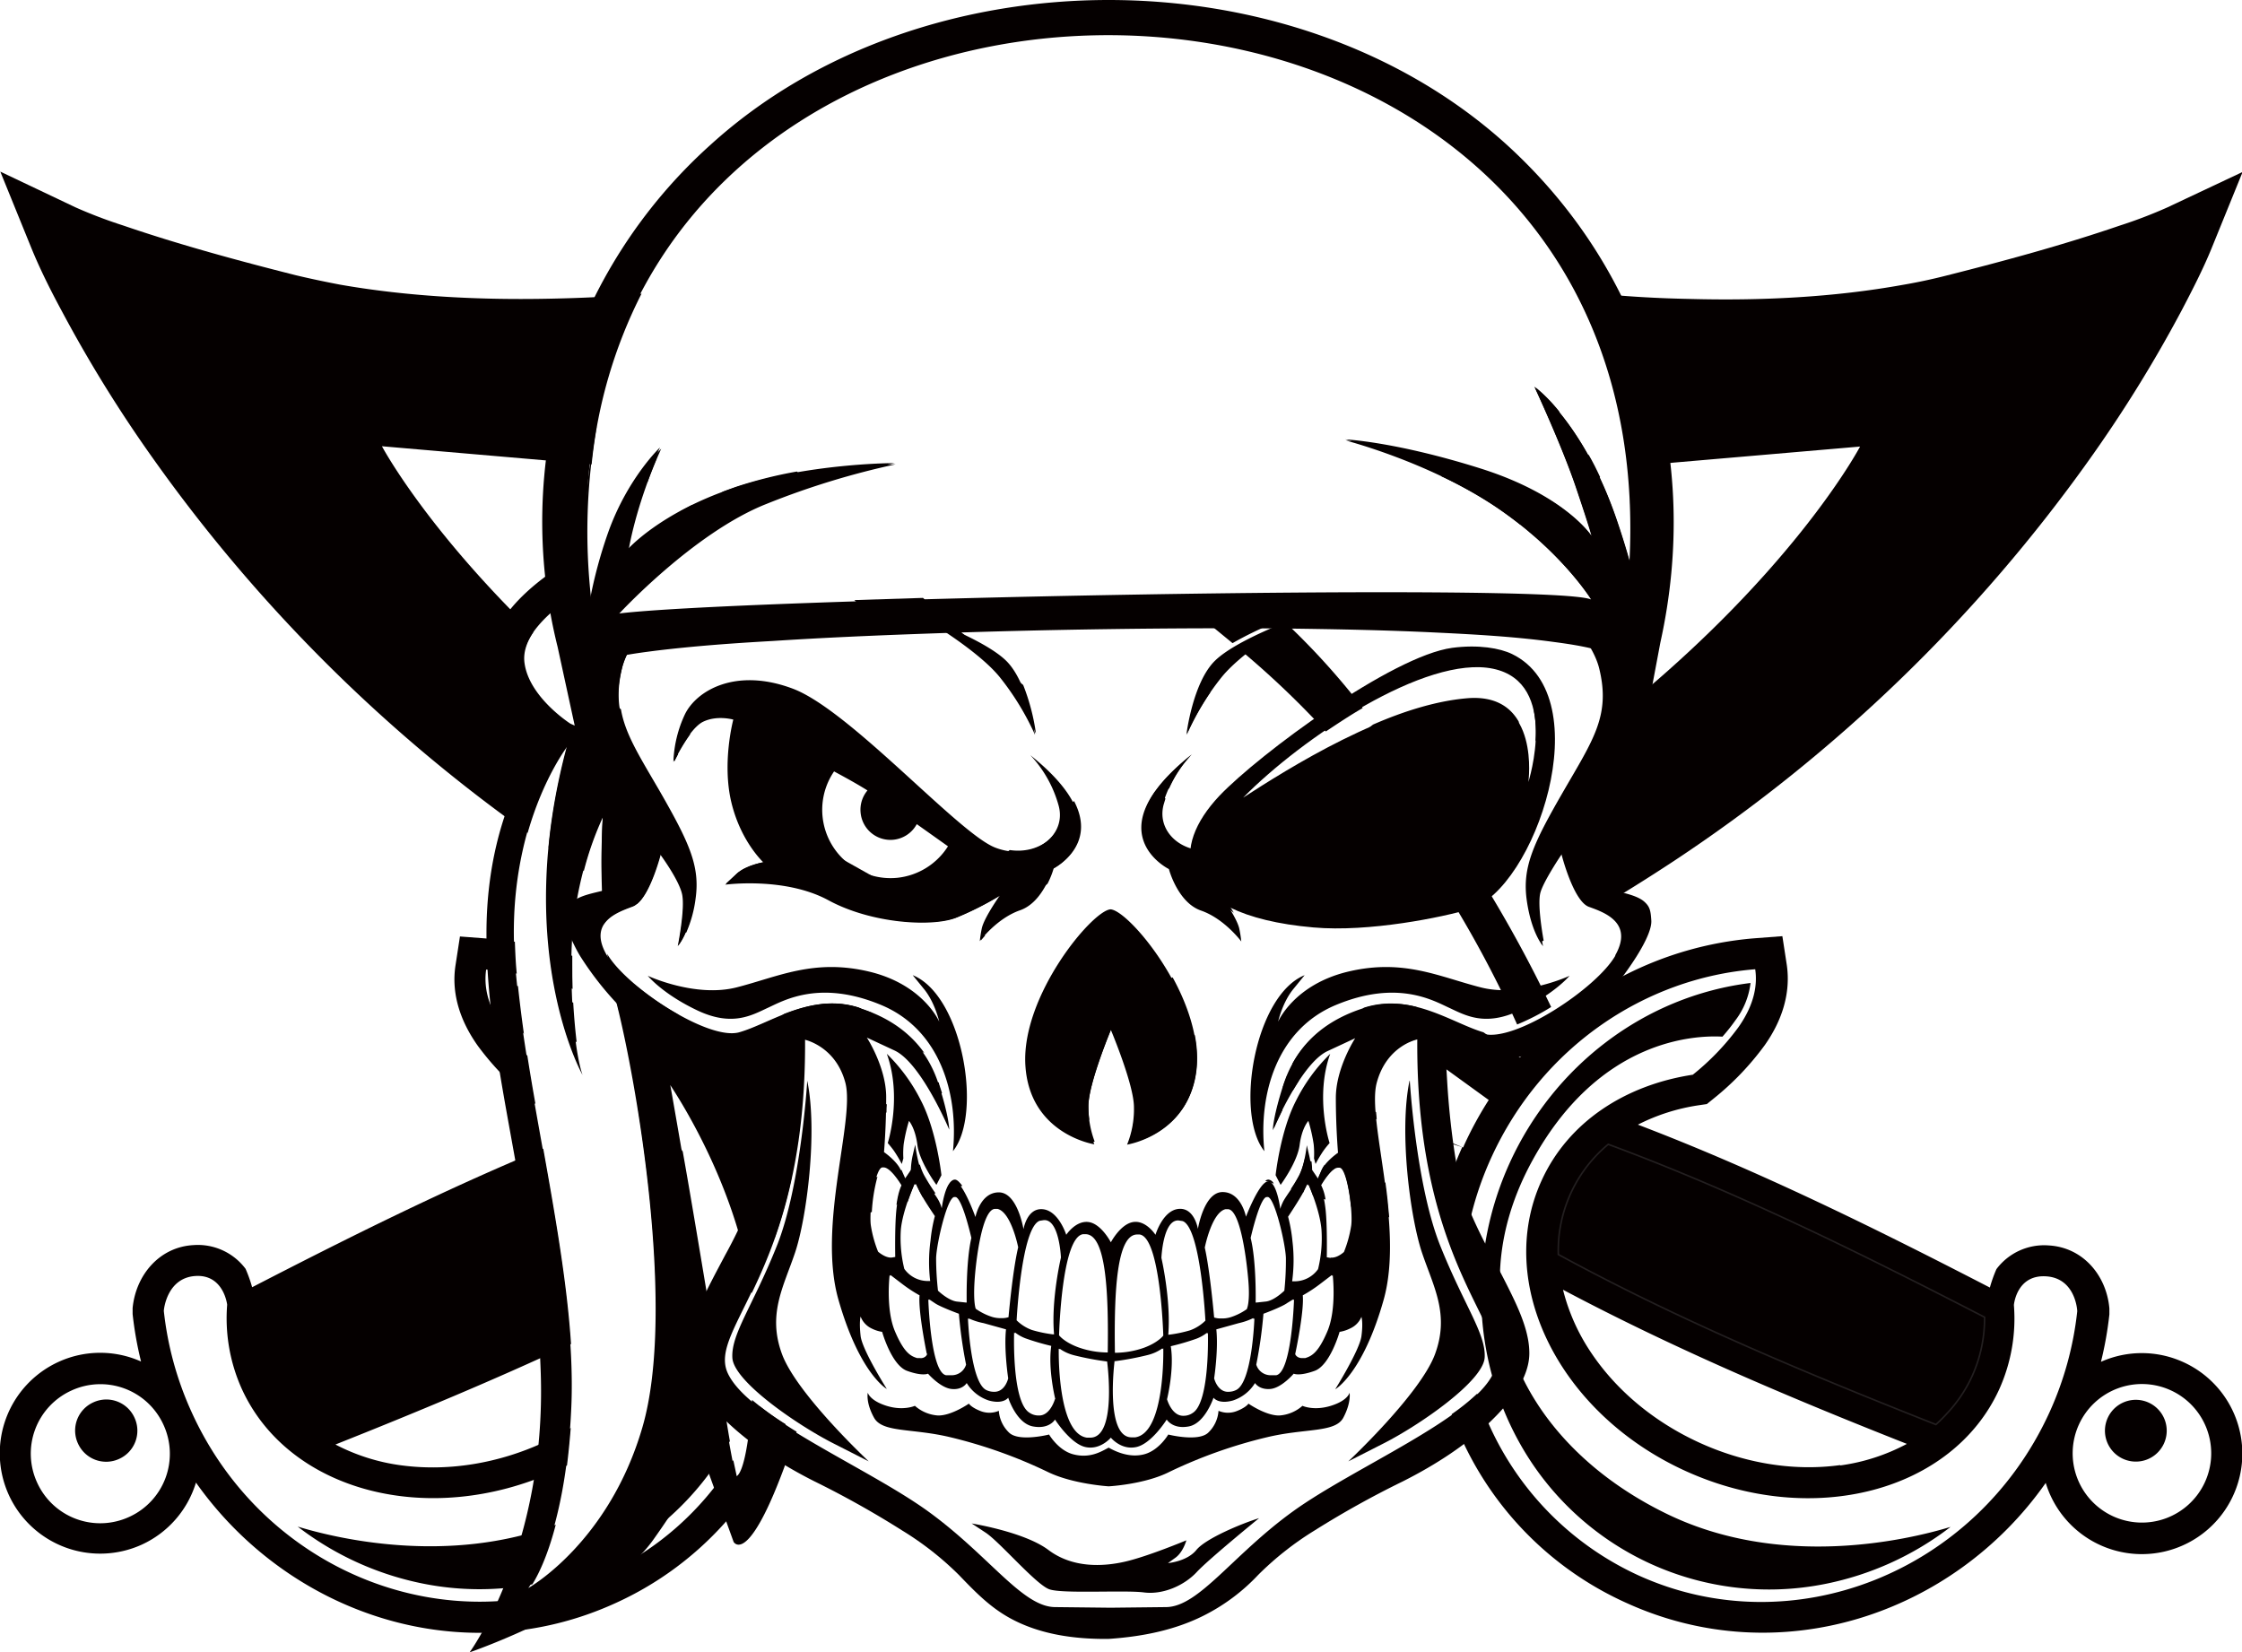 <svg id="Layer_1" data-name="Layer 1" xmlns="http://www.w3.org/2000/svg" viewBox="0 0 718.5 529.5"><title>Pirate600_1c</title><path d="M138.2-103.9l-7.4,9.6,1.4,1.2,9.5-8.4Z" transform="translate(359.3 264.7)" style="fill:#050000;fill-rule:evenodd"/><path d="M127.9-96.6l-.2-12.9a109.8,109.8,0,0,0-12-4.6l-9-2.7-4.1,4.7a139.3,139.3,0,0,1,17.4,9.7C122.8-100.5,125.5-98.5,127.9-96.6Z" transform="translate(359.3 264.7)" style="fill:#050000;fill-rule:evenodd"/><path d="M149.8-119l-5.1,6.6,1.5,4.2.7,2.2,6.6-5.8C152.3-114.4,151.1-116.8,149.8-119Z" transform="translate(359.3 264.7)" style="fill:#050000;fill-rule:evenodd"/><path d="M-175.9,41.6l-7.4-2.3c.4,3.8.9,7.5,1.5,10.8l6,2.1c-.1-2.5-.1-5.1-.1-8Q-175.9,42.9-175.9,41.6Z" transform="translate(359.3 264.7)" style="fill:#050000;fill-rule:evenodd"/><path d="M-154.8,90.6c3,18.8,5.6,41.3,5.8,62l7.4-3.9a63,63,0,0,1-7.6,17.9,140,140,0,0,1-2.1,19,78.2,78.2,0,0,0,19-33c-2.6-15.6-5.7-34.3-8.2-48.3A56.9,56.9,0,0,0-154.8,90.6Z" transform="translate(359.3 264.7)" style="fill:#050000;fill-rule:evenodd"/><path d="M-189.8,87.4l2.1,1.7q-1.4-7.8-2.6-15.5a69.3,69.3,0,0,1-7.8-9c-5.3-7.4-6.1-13.8-5.4-18.6a97.7,97.7,0,0,1,9.8,1.3l-.2-2.3c-.2-2.7-.3-5.3-.4-7.9q-4.1-.7-8.4-1l-9.2-.7-1.4,9.1c-1.5,9.4,1.7,18.3,7.1,25.9A89.5,89.5,0,0,0-189.8,87.4Z" transform="translate(359.3 264.7)" style="fill:#050000;fill-rule:evenodd"/><path d="M-44.5,34.1l20.9-15.6a27.8,27.8,0,0,0,2-5S-7.5,6.5-15.1-8l-4.2,3.2C-18.6,3-26.4,9.1-35.7,7.7q-15.4,11.6-30.9,23c5.9.3,11-.3,14.1-1.5a99,99,0,0,0,14-7.1s-5.2,7.3-5.8,10.7Z" transform="translate(359.3 264.7)" style="fill:#050000;fill-rule:evenodd"/><path d="M-75.2,91.8c0-.9,0-1.8.1-2.7L-88,94.3l-.2,1.8Z" transform="translate(359.3 264.7)" style="fill:#050000;fill-rule:evenodd"/><path d="M-63.2,111.8a18.2,18.2,0,0,1-1.3-3.3l-2.8.8c0,.5,0,.8,0,.8l-1.9,2.8-1.2-2.7-2.8.8a26.4,26.4,0,0,1,2.9,4s-1.1,1.8-1.7,6.4l3.6-1c1.2-3.5,2.4-6.2,2.4-6.2l1.2,2.5,1.2,2.2,4.1-1.2A65,65,0,0,1-63.2,111.8Z" transform="translate(359.3 264.7)" style="fill:#050000;fill-rule:evenodd"/><path d="M23-38.3a70.5,70.5,0,0,0-1.8,8.7A85.4,85.4,0,0,1,28.7-43Z" transform="translate(359.3 264.7)" style="fill:#050000;fill-rule:evenodd"/><path d="M-109.5,103l6-1.9v-.6l-6.2,2.4-.3-.7a115.8,115.8,0,0,0-7.9-14.5l16.3-11.8c.1-2.5.1-5.1.1-7.8a16.7,16.7,0,0,1,6.4,3.1l15.4-11.3-4.8-1.8c-8.6-2.6-16.5-.6-23.5,2.1l-19.9,13.9a114.4,114.4,0,0,0-14.4-13.9A92,92,0,0,1-155.7,51q-3.9-2.3-7.9-4.3c.6,3.5,1.3,6.9,2.1,10.2l.6,2.6a104.2,104.2,0,0,1,42,46.9,105.8,105.8,0,0,1,7.9,25.5,155.5,155.5,0,0,0,5.3-18.9C-106.7,109.6-108,106.2-109.5,103Z" transform="translate(359.3 264.7)" style="fill:#050000;fill-rule:evenodd"/><path d="M-78.1,112.4-91,116c-.5,3.6-.9,7.3-1.1,11l12.2-3.3A53.6,53.6,0,0,1-78.1,112.4Z" transform="translate(359.3 264.7)" style="fill:#050000;fill-rule:evenodd"/><path d="M-30.3,76.3c1.1,18.9,16.3,24.1,20.8,25.2l1-.4a31.5,31.5,0,0,1-2-11.3c0-7.3,7.4-24.9,7.4-24.9S4.4,82.5,4.4,89.8a34.3,34.3,0,0,1-.7,6.9l15.8-6a27.5,27.5,0,0,0,4.7-14.4c.5-9.2-3-19.2-7.7-27.8C.4,56.1-15.4,63.3-30,69.8A35.3,35.3,0,0,0-30.3,76.3Z" transform="translate(359.3 264.7)" style="fill:#050000;fill-rule:evenodd"/><path d="M57.8-67.4l-.8.3-.7.6Z" transform="translate(359.3 264.7)" style="fill:#050000;fill-rule:evenodd"/><path d="M-115.9,185.9q-1.3,3.4-2.8,6.8c-1.8,16.7-4.4,16.1-4.4,16.1s-.4-1.9-1.2-5.6A95.3,95.3,0,0,1-166.1,240c-49.4,22.5-108.5-.8-131.8-52.2a105.4,105.4,0,0,1-8.9-32.4c0-.5,1-10.6,10.1-11.2s10.2,9.2,10.2,9.2h0a55.1,55.1,0,0,0,4.7,27c15,32.9,60,44.7,100.5,26.3l3.7-1.8q.7-5.6,1.2-12a89.7,89.7,0,0,1-9,4.8c-14,6.4-29.8,9.2-45.1,7.2a63.4,63.4,0,0,1-21.3-6.7c25.4-10.1,50.7-20.6,75.5-32.2-1.3-19.8-5.1-41.3-8.9-62.6-31.8,13.2-62.7,28.6-93.3,44.4a44.1,44.1,0,0,0-2.1-5.9,19.1,19.1,0,0,0-16.7-7.6c-11,.6-18.5,9.7-19.5,20.2v1.9a114.5,114.5,0,0,0,2.7,15.2,32.1,32.1,0,0,0-26.4.1,32.2,32.2,0,0,0-16,42.6,32.2,32.2,0,0,0,42.6,16,32.1,32.1,0,0,0,17.4-19.9C-266.6,252.7-211,271.4-162,249a105.4,105.4,0,0,0,54.5-57.3C-110.6,189.8-113.4,187.8-115.9,185.9Zm-202,35.5a22.2,22.2,0,0,1-29.5-11,22.2,22.2,0,0,1,11-29.5,22.2,22.2,0,0,1,29.5,11A22.2,22.2,0,0,1-317.9,221.4Z" transform="translate(359.3 264.7)" style="fill:#050000;fill-rule:evenodd"/><path d="M87.2-73.9l.6-.5H64.9l-.6.5Z" transform="translate(359.3 264.7)" style="fill:#050000;fill-rule:evenodd"/><path d="M-53.3,113.3c-1.2,0-2.1,1.6-2.7,3.5l5.1-1.5C-51.8,114.1-52.6,113.3-53.3,113.3Z" transform="translate(359.3 264.7)" style="fill:#050000;fill-rule:evenodd"/><path d="M108,11.6s6.8-6.3,10.2-18.3C98.3,6,75.7,18.6,52.6,30.5c9.3,1,23.7-.9,34.8-7,14-7.7,33.1-5,33.1-5l-3.2-3C114.1,12.5,108,11.6,108,11.6Z" transform="translate(359.3 264.7)" style="fill:#050000;fill-rule:evenodd"/><path d="M335.2-198.2a151.2,151.2,0,0,1-15.2,5.8c-18.1,6.2-36.9,11.3-55.5,16-4.7,1.2-9.4,2.2-14.1,3-22.2,4-45.5,5.1-68,4.5-10.5-.2-21.5-.8-32-2l-4.9-.6a153.6,153.6,0,0,1,17,56.3l74.3-6.4S214.4-78.9,152.6-31c-2.2,5.7-5.9,11.7-10.6,19.8-9.7,16.8-13.1,24.3-11.6,34.8,1,7.3,3.2,11.6,4.4,13.4l.6-.3c-.6-3.3-1.9-11.5-1.1-15.1s7.1-12.9,7.1-12.9,3.8,15.1,8.8,16.9l2.5.9Q165,19.2,177,11.3A506.1,506.1,0,0,0,310.4-117.6a430.3,430.3,0,0,0,29.5-47.7c3.3-6.3,6.8-13.1,9.5-19.7l10-24.6Z" transform="translate(359.3 264.7)" style="fill:#050000;fill-rule:evenodd"/><path d="M78.2,58.2C66.2,61.9,59,68.5,54.8,76.3Q75,67.6,94.7,58A30.1,30.1,0,0,0,78.2,58.2Z" transform="translate(359.3 264.7)" style="fill:#050000;fill-rule:evenodd"/><path d="M-60.1,86.6l2.7-1-1-3.1v-.4l-3.4,1.4Z" transform="translate(359.3 264.7)" style="fill:#050000;fill-rule:evenodd"/><path d="M22.7-23C14.6-16.5,10.2-10.9,8.2-6.2l7.2-5.9A38.3,38.3,0,0,1,22.7-23Z" transform="translate(359.3 264.7)" style="fill:#050000;fill-rule:evenodd"/><path d="M133-140.4s2.2,4.8,5,11.3l2.5-3.6A49.8,49.8,0,0,0,133-140.4Z" transform="translate(359.3 264.7)" style="fill:#050000;fill-rule:evenodd"/><path d="M-180.9,54.6a124,124,0,0,0,3.8,14l2.6.6c-.4-3.3-.8-7.5-1.1-12.6Z" transform="translate(359.3 264.7)" style="fill:#050000;fill-rule:evenodd"/><path d="M-181.2,223.9c-34.4,12.9-70,4.5-82.7.6a96.9,96.9,0,0,0,40.3,18.3,92.1,92.1,0,0,0,34.9.2C-187,240.3-183.9,234.3-181.2,223.9Z" transform="translate(359.3 264.7)" style="fill:#050000;fill-rule:evenodd"/><path d="M-191.4,66.6q-1.1-7.8-1.9-15.3l-6.4-1a24.5,24.5,0,0,0,4.8,11.9C-193.8,63.7-192.6,65.2-191.4,66.6Z" transform="translate(359.3 264.7)" style="fill:#050000;fill-rule:evenodd"/><path d="M-128.1,179.7c-7.3,13.6-19,25.5-33.9,34.8a87.1,87.1,0,0,1-24.5,28.1,91.3,91.3,0,0,0,18.8-6.2,91.5,91.5,0,0,0,41.5-37.8l.8-1.5C-126.2,192.6-127.1,186.8-128.1,179.7Z" transform="translate(359.3 264.7)" style="fill:#050000;fill-rule:evenodd"/><path d="M-316.2,189.6a9.9,9.9,0,0,0-13.2-4.9,9.9,9.9,0,0,0-4.9,13.2,9.9,9.9,0,0,0,13.2,4.9,9.9,9.9,0,0,0,4.9-13.2" transform="translate(359.3 264.7)" style="fill:#050000;fill-rule:evenodd"/><path d="M-103.9-113.6a139.5,139.5,0,0,0-19.8,5l-4.1,1.5-.2,10.8a86.5,86.5,0,0,1,14.5-7.6c4.8-1.9,9.4-3.6,13.7-5Z" transform="translate(359.3 264.7)" style="fill:#050000;fill-rule:evenodd"/><path d="M-137.5-102.9l-3.7,2,8.7,7.6,1.6-1.1Z" transform="translate(359.3 264.7)" style="fill:#050000;fill-rule:evenodd"/><path d="M-148.9-117.7l-.9-1.1a70.9,70.9,0,0,0-4.7,6.2l2.7,2.4C-150.9-112.7-150-115.1-148.9-117.7Z" transform="translate(359.3 264.7)" style="fill:#050000;fill-rule:evenodd"/><path d="M51.7,91l-.8-3.9c-2,7-2,9.9-2,9.9S50,94.5,51.7,91Z" transform="translate(359.3 264.7)" style="fill:#050000;fill-rule:evenodd"/><path d="M47.2,113.3a1.7,1.7,0,0,0-1,.4l2.7.9A2.2,2.2,0,0,0,47.2,113.3Z" transform="translate(359.3 264.7)" style="fill:#050000;fill-rule:evenodd"/><path d="M69.1,86.6q0,1.6,0,3.1L81.9,94l-.2-2.3L69.1,86.6Z" transform="translate(359.3 264.7)" style="fill:#050000;fill-rule:evenodd"/><path d="M68.5,109.7l-3.4-1a7.9,7.9,0,0,0-.7,1.3l-1.3,3-1.9-2.8a22,22,0,0,0-.2-2.7l-2.2-.7a22.4,22.4,0,0,1-1.7,5,48.6,48.6,0,0,1-2.7,4.5l3.9,1.2.3-.7,1.2-2.5s.8,1.7,1.7,4.2l4,1.2a15.4,15.4,0,0,0-1.4-4.6S66.4,111.1,68.5,109.7Z" transform="translate(359.3 264.7)" style="fill:#050000;fill-rule:evenodd"/><path d="M53.2,79.9c-.3.9-.7,1.7-1,2.6l-.4,1.2L55,84.8l2-3.3Z" transform="translate(359.3 264.7)" style="fill:#050000;fill-rule:evenodd"/><path d="M-44.6,34.6a20.5,20.5,0,0,0-.3,2l1.3-1.5Z" transform="translate(359.3 264.7)" style="fill:#050000;fill-rule:evenodd"/><path d="M-143-23.8a29.5,29.5,0,0,0-.2,3.1l1.2-2.3Z" transform="translate(359.3 264.7)" style="fill:#050000;fill-rule:evenodd"/><path d="M-38.6-48A86,86,0,0,1-27.3-29.6a67.5,67.5,0,0,0-4.1-15.6q-10.2-8.5-20.2-17.2c-6.5-3-12.2-5-12.2-5S-45.9-57-38.6-48Z" transform="translate(359.3 264.7)" style="fill:#050000;fill-rule:evenodd"/><path d="M71.3,110.5c1.1,2.3,2,7.3,2.4,11.5l4.2,1.2,8,2.2c-.3-3.7-.7-7.5-1.2-11.1Z" transform="translate(359.3 264.7)" style="fill:#050000;fill-rule:evenodd"/><path d="M-61.9-71.6l-1.6-1.5-22,.7,1.6,1.5Z" transform="translate(359.3 264.7)" style="fill:#050000;fill-rule:evenodd"/><path d="M-166.4,18.1l11.2,6.9c4.5-3.3,7.8-16.4,7.8-16.4s6.1,8.2,7.1,12.9c.6,2.8,0,8.1-.6,11.9l1.5.8a39.1,39.1,0,0,0,3-10.8c1.5-10.5-1.9-17.9-11.6-34.8-6.4-11-11-18.2-12.3-26q-6.2-5-11.8-9.9l3.4,15.8,2.6,3v.3l-10.4-4.6s-13.2-8.4-14.7-19.4c-.5-3.5.8-6.9,2.8-9.9-34.9-33.9-48.5-59.6-48.5-59.6l67.2,5.8a154.3,154.3,0,0,1,16-54.7c-9.5,1-19.3,1.4-28.7,1.6-22.5.5-45.8-.6-68-4.5-4.7-.9-9.5-1.9-14.1-3-18.6-4.7-37.4-9.8-55.5-16a151.2,151.2,0,0,1-15.2-5.8l-24-11.4,10,24.6c2.7,6.6,6.1,13.4,9.5,19.7a430.4,430.4,0,0,0,29.5,47.7A505.2,505.2,0,0,0-190.2,2.2c5.1-17.9,12.8-27.8,12.8-27.8a196.8,196.8,0,0,0-6.1,32.5l6.5,4.4,4.8,3.1a100,100,0,0,1,6.1-17.2S-166.7,6.1-166.4,18.1Z" transform="translate(359.3 264.7)" style="fill:#050000;fill-rule:evenodd"/><path d="M340.4,171.8a32.1,32.1,0,0,0-26.4-.1,114.5,114.5,0,0,0,2.7-15.2v-1.9c-.9-10.5-8.4-19.6-19.5-20.2a19.1,19.1,0,0,0-16.7,7.6,44.1,44.1,0,0,0-2.1,5.9c-36.8-19-74-37.4-112.8-52.2A63.3,63.3,0,0,1,185,89.5l2.7-.4,2.1-1.7a89.5,89.5,0,0,0,16.4-17.1c5.4-7.6,8.5-16.5,7.1-25.9l-1.4-9.1-9.2.7a111.2,111.2,0,0,0-74.9,38.2l-11.7-8.1c-9.9-2.9-22.9-12.6-37.9-8l-.8.3L92.2,69.2a14.1,14.1,0,0,1,3.1-1.1q0,1.7,0,3.4l22.5,16.3a116,116,0,0,0-7.9,14.5l-.3.7L96.9,97.9V99l12.4,3.9a115.5,115.5,0,0,0-5.9,16.3l-2.8-.7a154.8,154.8,0,0,0,8.7,25.1,105.2,105.2,0,0,1,9.3-37.3c16.2-35.5,49.3-57.6,84.6-60.4.7,4.8-.1,11.1-5.4,18.6a80.3,80.3,0,0,1-14.6,15.2c-21.7,3.3-40,15.2-48.5,34-15,32.9,5.7,74.6,46.2,93s85.5,6.7,100.5-26.2a55.1,55.1,0,0,0,4.7-27h0s.8-9.7,10.2-9.2,10.1,10.6,10.1,11.2a105.4,105.4,0,0,1-8.9,32.4c-23.4,51.3-82.4,74.7-131.8,52.2a96.4,96.4,0,0,1-51.6-58.2,69.5,69.5,0,0,1-8.2,6.6A105.5,105.5,0,0,0,162,249c49,22.3,104.7,3.7,134.3-38.5a32.2,32.2,0,1,0,44.1-38.7Zm-110,33c-15.3,2.1-31.1-.8-45.1-7.2s-26.5-16.4-35-29.3a63.7,63.7,0,0,1-8.7-19.7c35.6,18.9,72.7,34.6,110.2,49.4A63.4,63.4,0,0,1,230.5,204.9Zm116.9,5.5a22.2,22.2,0,1,1-11-29.5A22.2,22.2,0,0,1,347.3,210.3Z" transform="translate(359.3 264.7)" style="fill:#050000;fill-rule:evenodd"/><path d="M34.1,6.5h-.1c-11.8,4.7-23-3.4-20.4-13.3l.6-2L11-11.2C5.3-3,6.3,3,8.8,7.1L36.1,27.8c-1.7-2.9-3.7-5.7-3.7-5.7a99.1,99.1,0,0,0,14,7.1c4,1.6,11.4,2.1,19.5,1Q49.9,18.5,34.1,6.5Z" transform="translate(359.3 264.7)" style="fill:#050000;fill-rule:evenodd"/><path d="M-126.6,18.5s19.1-2.6,33.1,5,30.9,8.4,39.3,6.2c-23-11.9-45.4-24.5-65-37.1l-6-4c.2,1.2.4,2.4.7,3.5,3.2,12.7,10.5,19.4,10.5,19.4s-6.2.9-9.3,3.9Z" transform="translate(359.3 264.7)" style="fill:#050000;fill-rule:evenodd"/><path d="M-84.3,58.2a28.4,28.4,0,0,0-12.1-1q16.5,8.1,33.3,15.5C-67.5,66.5-74.2,61.3-84.3,58.2Z" transform="translate(359.3 264.7)" style="fill:#050000;fill-rule:evenodd"/><path d="M-30.3,76.3a28.9,28.9,0,0,0,2.9,11.3l17.2,6.6a34.7,34.7,0,0,1-.3-4.5c0-7.3,7.4-24.9,7.4-24.9S4.4,82.5,4.4,89.8a33.3,33.3,0,0,1-1.3,9.4l3.6,1.3c6.2-2.3,16.6-8.6,17.6-24.1a37.6,37.6,0,0,0-.7-9.4C9.3,60.5-5.9,53.6-21.2,46.2-26.6,55.3-30.9,66.3-30.3,76.3Z" transform="translate(359.3 264.7)" style="fill:#050000;fill-rule:evenodd"/><path d="M261.1,191.8c-41.2-16.3-82.1-33.3-121-54.5a47.2,47.2,0,0,1,.2-5.7A44.4,44.4,0,0,1,156.1,102c41.6,15.4,81.2,35.1,120.6,55.4a44.8,44.8,0,0,1-4,18.9,44.3,44.3,0,0,1-8,11.9A46.7,46.7,0,0,1,261.1,191.8Z" transform="translate(359.3 264.7)" style="fill:none;stroke:#231f20;stroke-miterlimit:2.613;stroke-width:0.5px"/><path d="M192.7,67.5a60.2,60.2,0,0,0,4.2-5.3,24.5,24.5,0,0,0,4.8-11.9c-33.9,4.2-63,26.5-77.2,57.7-13.2,29-12.2,62.8,3.7,90.6a91.5,91.5,0,0,0,97.3,44.3,96.9,96.9,0,0,0,40.3-18.3c-13.8,4.2-54.7,13.8-91.6-4.5C129,197.8,106.7,152.7,131.9,107c21.3-38.7,51.9-40,60.8-39.5" transform="translate(359.3 264.7)" style="fill:#050000;fill-rule:evenodd"/><path d="M316.2,189.6a9.9,9.9,0,1,1,4.9,13.2,9.9,9.9,0,0,1-4.9-13.2" transform="translate(359.3 264.7)" style="fill:#050000;fill-rule:evenodd"/><path d="M-38.9-47.7A86,86,0,0,1-27.6-29.2S-29.7-46-36.9-53-64.2-67.1-64.2-67.1-46.2-56.7-38.9-47.7Z" transform="translate(359.3 264.7)" style="fill:#050000;fill-rule:evenodd"/><path d="M57.5-67.1S37.3-60,30.1-53s-9.2,23.8-9.2,23.8A86,86,0,0,1,32.2-47.7C39.5-56.7,57.5-67.1,57.5-67.1Z" transform="translate(359.3 264.7)" style="fill:#050000;fill-rule:evenodd"/><path d="M-3.4,26.7c-5.9.4-28.6,27.7-27.3,49.9s22.1,25.4,22.1,25.4a30,30,0,0,1-2.2-12c0-7.3,7.4-24.9,7.4-24.9S4.1,82.8,4.1,90.1a30,30,0,0,1-2.2,12s20.8-3.2,22.1-25.4S2.6,27.1-3.4,26.7Z" transform="translate(359.3 264.7)" style="fill:#050000;fill-rule:evenodd"/><path d="M167.6,24.2c-2.3-2-7.1-2.9-10.1-3.6s-6.7-4.8-8.5-7.8a27.3,27.3,0,0,1-3.1-7.1c-.4-1.6-.8-3.9-.1-5.3a30.4,30.4,0,0,1,1.8-3.1l2.9-4.7c2.5-4,5-8,7.2-12.2s5-9.9,6.1-15.1a39.9,39.9,0,0,0-.5-17,42.5,42.5,0,0,0-2.1-6.7l-.3-.7v-.8a195.8,195.8,0,0,0,2.2-45.1,199.5,199.5,0,0,1,0,20.6c-1.2-4.3-2.7-9.2-4.5-14.4-10.5-30.3-26-41.7-26-41.7s8.7,18.6,13.3,32.2S151-92.6,151-92.6s-8.3-13-35.6-21.6-43.3-9.3-43.3-9.3,26.3,6.8,47.6,21S151-72.2,151-72.2c-13.2-5.5-277.7-.1-312.3,4.6,0,0,24.1-26.3,47.6-35.6a254.7,254.7,0,0,1,41.4-12.7s-27.8,0-51.6,8-34,19.8-34,19.8,2.2-14.5,10.5-32.8c0,0-10.5,9.9-16.7,27.5a149.7,149.7,0,0,0-5.7,21.1,192.1,192.1,0,0,1,1.8-56.2c-5,22.4-4.8,45.9-1.2,68.6v.8l-.3.7a42.4,42.4,0,0,0-2.1,6.7,39.9,39.9,0,0,0-.5,17c1.1,5.2,3.6,10.4,6.1,15.1s4.7,8.2,7.2,12.2l2.9,4.7A30.3,30.3,0,0,1-153.9.4c.7,1.5.3,3.8-.1,5.3a27.3,27.3,0,0,1-3.1,7.1c-1.8,3-5,6.9-8.5,7.8s-7.7,1.6-10.1,3.6-2.3,3.8-2.4,6,3.1,8.9,4.8,11.6a101.2,101.2,0,0,0,12.1,15.5c4.6,4.9,10,9.8,15.9,13s14.9,5.1,22.7,4.7a55.7,55.7,0,0,0,7.1-.8l3.3-.6-.2,3.4c-.1,1.7-.2,3.4-.3,5.1-.4,6.7-1,13.4-2,20s-2.1,13.4-4.5,19.4a157.9,157.9,0,0,1-7.7,16c-2.8,5.3-5.7,10.6-8.1,16.1s-3.8,9.7-4,14.7c-.2,8.1,6.2,16.2,11.6,21.6,8.2,8.1,18.6,14.8,28.9,20a302.5,302.5,0,0,1,28.4,15.9A98.7,98.7,0,0,1-52,240c5.1,5.3,9.8,10.2,16.3,13.8,9.6,5.3,20.8,6.8,31.6,6.7h0c10.5-.7,21-2.7,30.4-7.4A62.3,62.3,0,0,0,43.9,240a98.7,98.7,0,0,1,18-14.2A302.2,302.2,0,0,1,90.3,210c10.3-5.2,20.7-11.8,28.9-20,5.5-5.4,11.9-13.5,11.6-21.6-.1-5-2-10.2-4-14.7s-5.3-10.8-8.1-16.1a157.8,157.8,0,0,1-7.7-16c-2.4-6.1-3.6-13-4.5-19.4s-1.6-13.3-2-20c-.1-1.7-.2-3.4-.3-5.1l-.2-3.4,3.3.6a55.5,55.5,0,0,0,7.1.8c7.8.4,15.8-.9,22.7-4.7s11.3-8.2,15.9-13a101.2,101.2,0,0,0,12.1-15.5c1.7-2.7,5-8.3,4.8-11.6S169.4,25.8,167.6,24.2ZM119.2,175.5c-6.9,14.4-44.7,30.1-64.1,44.1S25,250.1,14.5,250.3l-17.9.2-17.9-.2c-10.5-.2-21.1-16.6-40.6-30.7s-57.2-29.7-64.1-44.1,24.9-32.5,24.3-107.1c0,0,10.1,1.9,13.3,13.8s-9,45.8-2.2,69.6,15.5,28.6,15.5,28.6-7.9-12.5-8.4-17,0-6.2,0-6.2A7,7,0,0,0-80,161a11.4,11.4,0,0,0,3.4,1.1s3,10.7,8,12.5,6.7.9,6.7.9,3.9,4.5,7.5,4.9,4.9-1.9,4.9-1.9a13.1,13.1,0,0,0,7.1,5.6c4.7,1.3,6.2-.9,6.2-.9s2.6,8.2,7.9,9.2,7.1-2.2,7.1-2.2,4.9,7.7,9.7,8.8,8.2-3,8.2-3,3.3,4.1,8.2,3,9.7-8.8,9.7-8.8,1.9,3.2,7.1,2.2,7.9-9.2,7.9-9.2,1.5,2.2,6.2.9a13.1,13.1,0,0,0,7.1-5.6s1.3,2.2,4.9,1.9,7.5-4.9,7.5-4.9,1.7.9,6.7-.9,8-12.5,8-12.5a11.4,11.4,0,0,0,3.4-1.1,7,7,0,0,0,3.6-3.7s.6,1.7,0,6.2-8.4,17-8.4,17,8.8-4.9,15.5-28.6-5.4-57.6-2.2-69.6S94.9,68.4,94.9,68.4C94.4,143,126.2,161.1,119.2,175.5ZM-4.3,168.7h-.3a28.1,28.1,0,0,1-9-1.6c-4.7-1.7-6.3-3.9-6.3-3.9s.8-31.5,7.7-32.4h.7C-4.9,130.7-4,148.9-4.3,168.7ZM-10,196h-1c-9.6-1.4-9-28.5-9-28.5l.3.2v-.2a14,14,0,0,0,4.6,2.1,91.6,91.6,0,0,0,10.6,2S-1.2,196.2-10,196Zm-11.6-33.1h-.3a41.1,41.1,0,0,1-6.7-1.4,13.5,13.5,0,0,1-4.9-3.1s1.5-29.8,7.4-31.9l1.3-.2c5-.4,5.5,12,5.5,12S-22.5,151.8-21.5,162.9Zm.4,20.7s-1.5,5.5-5.3,5.3a5.1,5.1,0,0,1-2.9-.9c-5.7-3.5-4.9-25.7-4.9-25.7l.3.3v-.3a13,13,0,0,0,3.4,1.9,78.1,78.1,0,0,0,8.2,2.4C-23.5,174.1-21.1,183.7-21.1,183.7Zm-14.9-26.2a6.8,6.8,0,0,1-2.3.3,9.2,9.2,0,0,1-3-.4,19.3,19.3,0,0,1-5.2-2.6s-.8-1.8-.4-8.6,2.5-23.9,6.8-23.4h.6c4.4,1.1,6.6,12.3,6.6,12.3C-34.8,142.5-36.1,157.4-36.1,157.4Zm-8,1.9,7.2,2c-.7,6.5.7,15.7.7,15.7s-1,4.6-4.8,4.3a5.4,5.4,0,0,1-2.1-.5c-5.2-2.2-6-23-6-23l.3.2v-.2A20.5,20.5,0,0,0-44.1,159.3Zm-5.4-6.6h-.3l-2.8-.3c-2.8-.3-6.1-3.5-6.1-3.5a94,94,0,0,1-.6-10.4c.1-4.6,3.7-20.2,6-19.6h.3c2.2.7,5,13.1,5,13.1C-49.8,139.7-49.5,152.7-49.5,152.7Zm-2.5,3.6a144.6,144.6,0,0,0,2.3,16.3,4.8,4.8,0,0,1-4.7,3.4h-1.7c-5-.9-5.7-24.3-5.7-24.3l.3.2v-.2l1.8,1.2C-58,154.1-52,156.3-52,156.3Zm-9.1-10.5h-1.1a9.2,9.2,0,0,1-7.3-3.9,41.3,41.3,0,0,1-1.1-12.6c.6-6.3,4.4-14.7,4.4-14.7l.2.4.2-.4,1.2,2.5c1.2,2.5,4.9,7.9,4.9,7.9a49.2,49.2,0,0,0-1.4,7.9A50.8,50.8,0,0,0-61.2,145.8Zm-1.1,23.3c.1.4-.8,1.6-2.3,1.4h-.9c-1.9-.6-4.1-1.5-7.1-8.6s-1.7-18-1.7-18l.3.3v-.3l3.8,2.9a45.8,45.8,0,0,0,5.5,3.6C-65.1,155.4-62.4,168.6-62.3,169.1ZM-72,122.7c-.6,5.3-.4,15.4-.4,15.4l-1.2.2c-2.1.1-4.3-1.9-4.3-1.9a38.1,38.1,0,0,1-2.3-8.3c-.7-4.4,1.3-18.6,3.7-18.7h.3c2.4-.1,5.9,5.9,5.9,5.9S-71.4,117.4-72,122.7ZM58.2,150.4a45.8,45.8,0,0,0,5.5-3.6l3.8-2.9v.3l.3-.3s1.3,10.9-1.7,18-5.2,8-7.1,8.6h-.9c-1.5.1-2.4-1-2.3-1.4S58.7,155.4,58.2,150.4Zm8.9-12-1.2-.2s.2-10.1-.4-15.4-1.8-7.4-1.8-7.4,3.5-6,5.9-5.9H70c2.4.1,4.4,14.3,3.7,18.7a38.1,38.1,0,0,1-2.3,8.3S69.3,138.5,67.2,138.3Zm-2.9-9A41.3,41.3,0,0,1,63.1,142a9.2,9.2,0,0,1-7.3,3.9H54.8a50.8,50.8,0,0,0,.1-12.8,49.1,49.1,0,0,0-1.4-7.9s3.6-5.4,4.9-7.9l1.2-2.5.2.4.2-.4S63.7,123,64.2,129.4Zm-9.1,22.3v.2l.3-.2s-.7,23.3-5.7,24.3H48a4.8,4.8,0,0,1-4.7-3.4,144.4,144.4,0,0,0,2.3-16.3s6-2.2,7.7-3.5Zm-2.8-2.8s-3.3,3.3-6.1,3.5l-2.8.3h-.3s.3-13-1.6-20.7c0,0,2.8-12.4,5-13.1h.3c2.2-.7,5.9,15,6,19.6A94,94,0,0,1,52.3,148.9Zm-9.9,8.9v.2l.3-.2s-.7,20.8-6,23a5.4,5.4,0,0,1-2.1.5c-3.7.3-4.8-4.3-4.8-4.3s1.4-9.1.7-15.7l7.2-2A20.5,20.5,0,0,0,42.3,157.7Zm-2.1-3a19.3,19.3,0,0,1-5.2,2.6,9.2,9.2,0,0,1-3,.4,6.8,6.8,0,0,1-2.3-.3s-1.3-14.9-3-22.4c0,0,2.2-11.2,6.6-12.3h.6c4.2-.5,6.3,16.8,6.8,23.4S40.3,154.7,40.3,154.7ZM15.9,166.7a78,78,0,0,0,8.2-2.4,13,13,0,0,0,3.4-1.9v.3l.3-.3s.7,22.3-4.9,25.7a5.1,5.1,0,0,1-2.9.9c-3.8.1-5.3-5.3-5.3-5.3S17.1,174.1,15.9,166.7ZM27,158.5a13.5,13.5,0,0,1-4.9,3.1,41.1,41.1,0,0,1-6.7,1.4h-.3c.9-11.2-2.2-24.6-2.2-24.6s.5-12.3,5.5-12l1.3.2C25.5,128.7,27,158.5,27,158.5Zm-13.5,4.8s-1.6,2.2-6.2,3.9a28.1,28.1,0,0,1-9,1.6h-.3c-.3-19.8.6-38,7.2-37.9h.7C12.6,131.7,13.5,163.2,13.5,163.2Zm-15.5,8.2a91.6,91.6,0,0,0,10.6-2,14,14,0,0,0,4.6-2.1v.2l.3-.2s.7,27.1-9,28.5h-1C-5.3,196.2-2.1,171.4-2.1,171.4Zm160.4-130c-6,10.5-32.3,27.9-42.3,25.1s-23-12.7-38.1-8-22.6,13.8-26,24.3-3.4,14.6-3.4,14.6,9-21.5,17.6-25.4l8.8-4.1s-6.2,9.5-6.2,19.1.7,17.6.7,17.6-4.1,2.8-5.4,5.8l-1.3,3-1.9-2.8a24.8,24.8,0,0,0-.7-5.4l-.7-3s-.7,6.5-2.6,10.1-4.5,6.7-5.2,8.4a10.4,10.4,0,0,0-.7,1.9s-1.1-8.8-3.9-8.8S40,125.2,40,125.2s-1.5-7.9-7.5-7.9-7.9,11.8-7.9,11.8-1.1-6.9-6.2-6.4S11,131,11,131s-3-4.7-7.1-4.1-7.2,6.5-7.2,6.5-3.1-6-7.2-6.5-7.1,4.1-7.1,4.1-2.4-7.7-7.5-8.2-6.2,6.4-6.2,6.4-1.9-11.8-7.9-11.8-7.5,7.9-7.5,7.9-4.1-11.6-6.9-11.6-3.9,8.8-3.9,8.8a10.4,10.4,0,0,0-.7-1.9c-.7-1.7-3.4-4.9-5.2-8.4s-2.6-10.1-2.6-10.1l-.7,3a24.9,24.9,0,0,0-.7,5.4l-1.9,2.8-1.3-3c-1.3-3-5.4-5.8-5.4-5.8s.7-8,.7-17.6-6.2-19.1-6.2-19.1l8.8,4.1c8.6,3.9,17.6,25.4,17.6,25.4s0-4.1-3.4-14.6-10.8-19.6-26-24.3-28.2,5.2-38.1,8-36.3-14.6-42.3-25.1,3.4-13.6,8.4-15.5S-147.8,9-147.8,9s6.1,8.2,7.1,12.9-1.4,16.6-1.4,16.6,3.7-4.1,5.2-14.6S-138.7,6-148.4-10.9-163.8-35.4-160-50.5c1.3-5.4,5.4-11.2,10.5-17.1,53.4-3.9,235.9-7.7,287.8-5.1,7,7.8,13.2,15.3,14.9,22.2,3.7,15.1-1.9,22.8-11.6,39.6s-13.1,24.3-11.6,34.8,5.2,14.6,5.2,14.6-2.4-11.9-1.4-16.6S141.1,9,141.1,9s3.8,15.1,8.8,16.9S164.3,31,158.3,41.5Z" transform="translate(359.3 264.7)" style="fill:#050000;fill-rule:evenodd"/><path d="M92.5,81.6s2,33.6,9.8,53,14.6,28.1,14.2,35.7S95.6,192,84.2,197.8l-11.4,5.8s23.1-21.6,27.8-34.4-.5-21.5-4.2-32.5-7.4-38.5-4-55m-193,0s-2,33.6-9.8,53-14.6,28.1-14.2,35.7,20.9,21.6,32.3,27.4l11.4,5.8s-23.1-21.6-27.8-34.4.5-21.5,4.2-32.5S-97.2,98.1-100.6,81.6ZM68.7,57.4c19.6-8.2,31.1-1.6,36.3.8s11.5,6.2,22.7.9S143.7,48,143.7,48s-15.2,7.1-28.5,3.7S90.6,42.5,73,46.6,50.3,62.7,50.3,62.7s1.4-6.3,5-10.6l3.5-4.3c-15.9,6.4-22.5,44.4-12.9,56.4C44,85.9,49.9,65.3,68.7,57.4ZM67,73A55.9,55.9,0,0,0,56,88.1c-5,9.7-6.5,23.8-6.5,23.8l1.6,3.1s5.4-7.3,6.1-12.8S60,94.5,60,94.5a51.1,51.1,0,0,1,1.7,7.5,28.9,28.9,0,0,1,.1,4.5l.5,1.8a44.2,44.2,0,0,1,2.5-4.2c1-1.4,2-2.5,2-2.5S62,86.9,67,73ZM-75.1,73a55.9,55.9,0,0,1,11,15.1c5,9.7,6.5,23.8,6.5,23.8l-1.6,3.1s-5.4-7.3-6.1-12.8S-68,94.5-68,94.5a51,51,0,0,0-1.7,7.5,28.8,28.8,0,0,0-.1,4.5l-.5,1.8a44,44,0,0,0-2.5-4.2c-1-1.4-2-2.5-2-2.5S-70.1,86.9-75.1,73Zm-1.7-15.6c-19.6-8.2-31.1-1.6-36.3.8s-11.5,6.2-22.7.9S-151.7,48-151.7,48s15.2,7.1,28.5,3.7,24.6-9.2,42.2-5.1,22.7,16.1,22.7,16.1-1.4-6.3-5-10.6l-3.5-4.3c15.9,6.4,22.5,44.4,12.9,56.4C-52.1,85.9-58,65.3-76.8,57.4ZM44.2,221.8s-16.1,13.1-20,17.3-10.7,7.3-16.9,6.5-26,.5-30.3-1S-39,229.3-43.5,226.4l-4.4-2.9s16.9,2.7,24.6,8.5,17.4,5.4,24.7,3.7,19.5-6.8,19.5-6.8-1,3.7-3.4,5.5l-2.5,1.8s6.1-.5,9.1-4.2S38.7,223.5,44.2,221.8Z" transform="translate(359.3 264.7)" style="fill:#050000;fill-rule:evenodd"/><path d="M-15.5,201.3c-4.7-1.3-7.6-6.3-7.6-6.3s-9.4,2.4-12.7-.5a10.7,10.7,0,0,1-3.4-7.1,7.7,7.7,0,0,1-5.8.1c-3.1-1.2-3.8-2.4-3.8-2.4s-5.6,3.9-9.9,3.8a12.4,12.4,0,0,1-7.4-3.1s-3.7,1.7-9.1,0-6-4.2-6-4.2-.7,3.1,2,8,12.2,3.3,24.6,6.3A155.1,155.1,0,0,1-23.5,207c8,3.9,19.5,4.6,19.5,4.6S7.5,211,15.4,207a155.1,155.1,0,0,1,31.2-11.1c12.4-3,22-1.4,24.6-6.3s2-8,2-8-.5,2.5-6,4.2-9.1,0-9.1,0a12.4,12.4,0,0,1-7.4,3.1c-4.3.1-9.9-3.8-9.9-3.8s-.7,1.2-3.8,2.4a7.7,7.7,0,0,1-5.8-.1,10.7,10.7,0,0,1-3.4,7.1c-3.3,2.9-12.7.5-12.7.5s-2.9,5-7.6,6.3-9.2-.8-11.5-2.1c-2.3,1.2-6,3.6-11.5,2.1" transform="translate(359.3 264.7)" style="fill:#050000;fill-rule:evenodd"/><path d="M123.6-218.3C89.1-249.6,42.1-264.7-4-264.7s-93.2,15.1-127.7,46.5a163.5,163.5,0,0,0-47,73.6,165.7,165.7,0,0,0-1.9,87.2h0l5.8,26.7,8,9.2-1-30.7,2.1-.9a28.7,28.7,0,0,1,5-1.3c3.9-.8,7.8-1.3,11.7-1.8,12.4-1.5,24.9-2.4,37.4-3.1,16.8-1.1,33.7-1.8,50.6-2.4q28.6-1,57.2-1.4t55.3-.2c16.5.2,32.9.5,49.4,1.3,12.5.6,25.1,1.3,37.6,3,5.3.7,13.8,1.9,18.6,4.2l1.8.9.3,31.4,8.6-9.7,5-26.6h0C185.9-118,168.7-177.2,123.6-218.3ZM162.9-84.7c-1.2-4.3-2.7-9.2-4.5-14.4-10.5-30.3-26-41.7-26-41.7s8.7,18.6,13.3,32.2S150.7-93,150.7-93s-8.3-13-35.6-21.6-43.3-9.3-43.3-9.3,26.3,6.8,47.6,21,31.2,30.3,31.2,30.3c-13.2-5.5-277.7-.1-312.3,4.6,0,0,24.1-26.3,47.6-35.6a254.7,254.7,0,0,1,41.4-12.7s-27.8,0-51.6,8-34,19.8-34,19.8,2.2-14.5,10.5-32.8c0,0-10.5,9.9-16.7,27.5a149.7,149.7,0,0,0-5.7,21.1C-195.4-309.6,174.7-313.6,162.9-84.7Z" transform="translate(359.3 264.7)" style="fill:#050000;fill-rule:evenodd"/><path d="M-29.1-22.7A38.5,38.5,0,0,1-20-6.4c2.6,9.9-8.6,17.9-20.4,13.3S-86.9-37.1-105.2-44s-30.9.6-34.6,8.2a39,39,0,0,0-3.7,15.3s5-10.7,9.5-12.9,9.7-.7,9.7-.7-3.7,13.8-.6,26.6,10.5,19.4,10.5,19.4-6.2.9-9.3,3.9l-3.2,3s19.1-2.6,33.1,5,33.5,8.6,40.9,5.6a99,99,0,0,0,14-7.1s-5.2,7.3-5.8,10.7a38.6,38.6,0,0,0-.6,3.9s5.4-7.3,12.9-9.9S-22,13.8-22,13.8,1.9,2-29.1-22.7ZM-71.8,16.6A21.9,21.9,0,0,1-95.7-3.1,21.8,21.8,0,0,1-92-17.5c3.5,1.9,7.2,3.9,10.7,6.1a9.6,9.6,0,0,0-2.2,7.1A9.6,9.6,0,0,0-73,4.4a9.6,9.6,0,0,0,7.5-5l10,7.1A21.9,21.9,0,0,1-71.8,16.6Z" transform="translate(359.3 264.7)" style="fill:#050000;fill-rule:evenodd"/><path d="M125.3-55.1c-3.9-1.9-10.8-3.1-19.2-2-19.3,2.6-61.8,34-74.6,47.4-8,8.5-11.2,17.1-8.4,24.4,3.4,8.9,15.6,15.8,38.5,17.8,17.8,1.6,41.6-3.3,50.2-5.9C132.6,20.3,153.6-41.3,125.3-55.1ZM111.6-40.6C85.7-38.9,53.2-18.2,39.1-9.1,58-28.3,97.7-54.9,119.2-50.4s11.3,36.3,11.3,36.3S134.4-42.1,111.6-40.6Z" transform="translate(359.3 264.7)" style="fill:#050000;fill-rule:evenodd"/><path d="M27.9-65l7.8,6.4a110.9,110.9,0,0,1,12.9-6.3Z" transform="translate(359.3 264.7)" style="fill:#050000"/><path d="M109.7,7.9a26.5,26.5,0,0,1-2.7,3.1,26.2,26.2,0,0,1,5.7,1.6Z" transform="translate(359.3 264.7)" style="fill:#050000"/><path d="M65.4-30.5l.2.2c3.9-2.6,7.8-5.2,11.8-7.5l-1.5-2a233.9,233.9,0,0,0-22.8-25H51.5a142.5,142.5,0,0,0-12.6,9A286.2,286.2,0,0,1,65.4-30.5Z" transform="translate(359.3 264.7)" style="fill:#050000"/><path d="M69.1-26.3l1.1,1.2,4.7-4Z" transform="translate(359.3 264.7)" style="fill:#050000"/><path d="M115.7,17.5a73.1,73.1,0,0,0-13.5.5,358,358,0,0,1,24.7,45.6,72.2,72.2,0,0,0,10.9-5.6A421.2,421.2,0,0,0,115.7,17.5Z" transform="translate(359.3 264.7)" style="fill:#050000"/><path d="M132.8-27.5a63,63,0,0,1,4,7.1,39,39,0,0,0-3.7-15.3l-.9-1.6A36.5,36.5,0,0,1,132.8-27.5Z" transform="translate(359.3 264.7)" style="fill:#050000;fill-rule:evenodd"/><path d="M111.6-41c-9.8.7-20.6,4-30.9,8.5C62.9-18.2,42.2,3.5,33.6,6.9c-11.8,4.7-23-3.4-20.4-13.3a38.5,38.5,0,0,1,9.2-16.3C-8.7,2,15.3,13.8,15.3,13.8s2.8,10.7,10.3,13.3S38.5,37,38.5,37a38.6,38.6,0,0,0-.6-3.9c-.6-3.4-5.8-10.7-5.8-10.7a99.1,99.1,0,0,0,14,7.1c7.5,3,26.9,2.1,40.9-5.6s33.1-5,33.1-5l-3.2-3c-3.2-3-9.3-3.9-9.3-3.9s7.3-6.7,10.5-19.4-.6-26.6-.6-26.6,5.2-1.5,9.7.7l.4.2C125-37.9,120.2-41.5,111.6-41Z" transform="translate(359.3 264.7)" style="fill:#050000;fill-rule:evenodd"/><path d="M-126.6,18.5s16.2-2.2,29.7,3.4c-8.6-10.7-19.9-24.6-28.6-35.3a41.6,41.6,0,0,0,1,5.5c3.2,12.7,10.5,19.4,10.5,19.4s-6.2.9-9.3,3.9Z" transform="translate(359.3 264.7)" style="fill:#050000;fill-rule:evenodd"/><path d="M-138.5-29.9a31.2,31.2,0,0,0-2.2-3.4,39.1,39.1,0,0,0-2.5,12.5,59.7,59.7,0,0,1,5.1-8.6Z" transform="translate(359.3 264.7)" style="fill:#050000;fill-rule:evenodd"/><path d="M-118.3,183.9c-1.8,25.3-5.2,24.5-5.2,24.5s-2.4-10.2-5.4-31.8S-144.3,83.8-144.5,83c.5.9,21.3,31.1,26.1,66.7,7.5-15.6,17.4-39.7,17.1-81.6,0,0,10.1,1.9,13.3,13.8s-7.4,41.3-3.4,64.6a478.9,478.9,0,0,0,7.9-88.1l-.8-.3c-15.1-4.7-28.2,5.2-38.1,8s-36.3-14.6-42.3-25.1h0a131,131,0,0,0,2.9,15.4c6.6,25.8,19.2,99,8.4,136.2s-36.6,51.6-36.6,51.6,12-15.6,13.8-58.2-14.4-97.2-18-141.6,16.8-70.8,16.8-70.8c-18,66,4.8,106.2,4.8,106.2s-3.6-9-3.6-36A116.4,116.4,0,0,1-166.1-3.5a264.1,264.1,0,0,0,.3,35c1.9-3.3,6.4-4.8,9.4-5.9,5-1.9,8.8-16.9,8.8-16.9s6.1,8.2,7.1,12.9-1.4,16.6-1.4,16.6,3.7-4.1,5.2-14.6-1.9-17.9-11.6-34.8-15.3-24.5-11.6-39.6a24.1,24.1,0,0,1,2.1-5.3c-10.4-13.8-21-27.7-21-27.7s-24.6,14.4-22.8,30,19.2,22.8,19.2,22.8-21,21.6-21,65.4,15.6,85.2,17.4,141-22.8,89.4-22.8,89.4,43.8-15,58.8-36,15.6-27.6,15.6-27.6l10.2,28.2s5.4,9.8,20.2-35.3A115.9,115.9,0,0,1-118.3,183.9ZM-191.6-51.5c-1.3-9.4,10-18.1,13.7-20.6q1.1,7.6,3,15.2h0l5.7,26.1,2.6,3v.3l-10.4-4.6S-190.1-40.5-191.6-51.5Z" transform="translate(359.3 264.7)" style="fill:#050000;fill-rule:evenodd"/></svg>